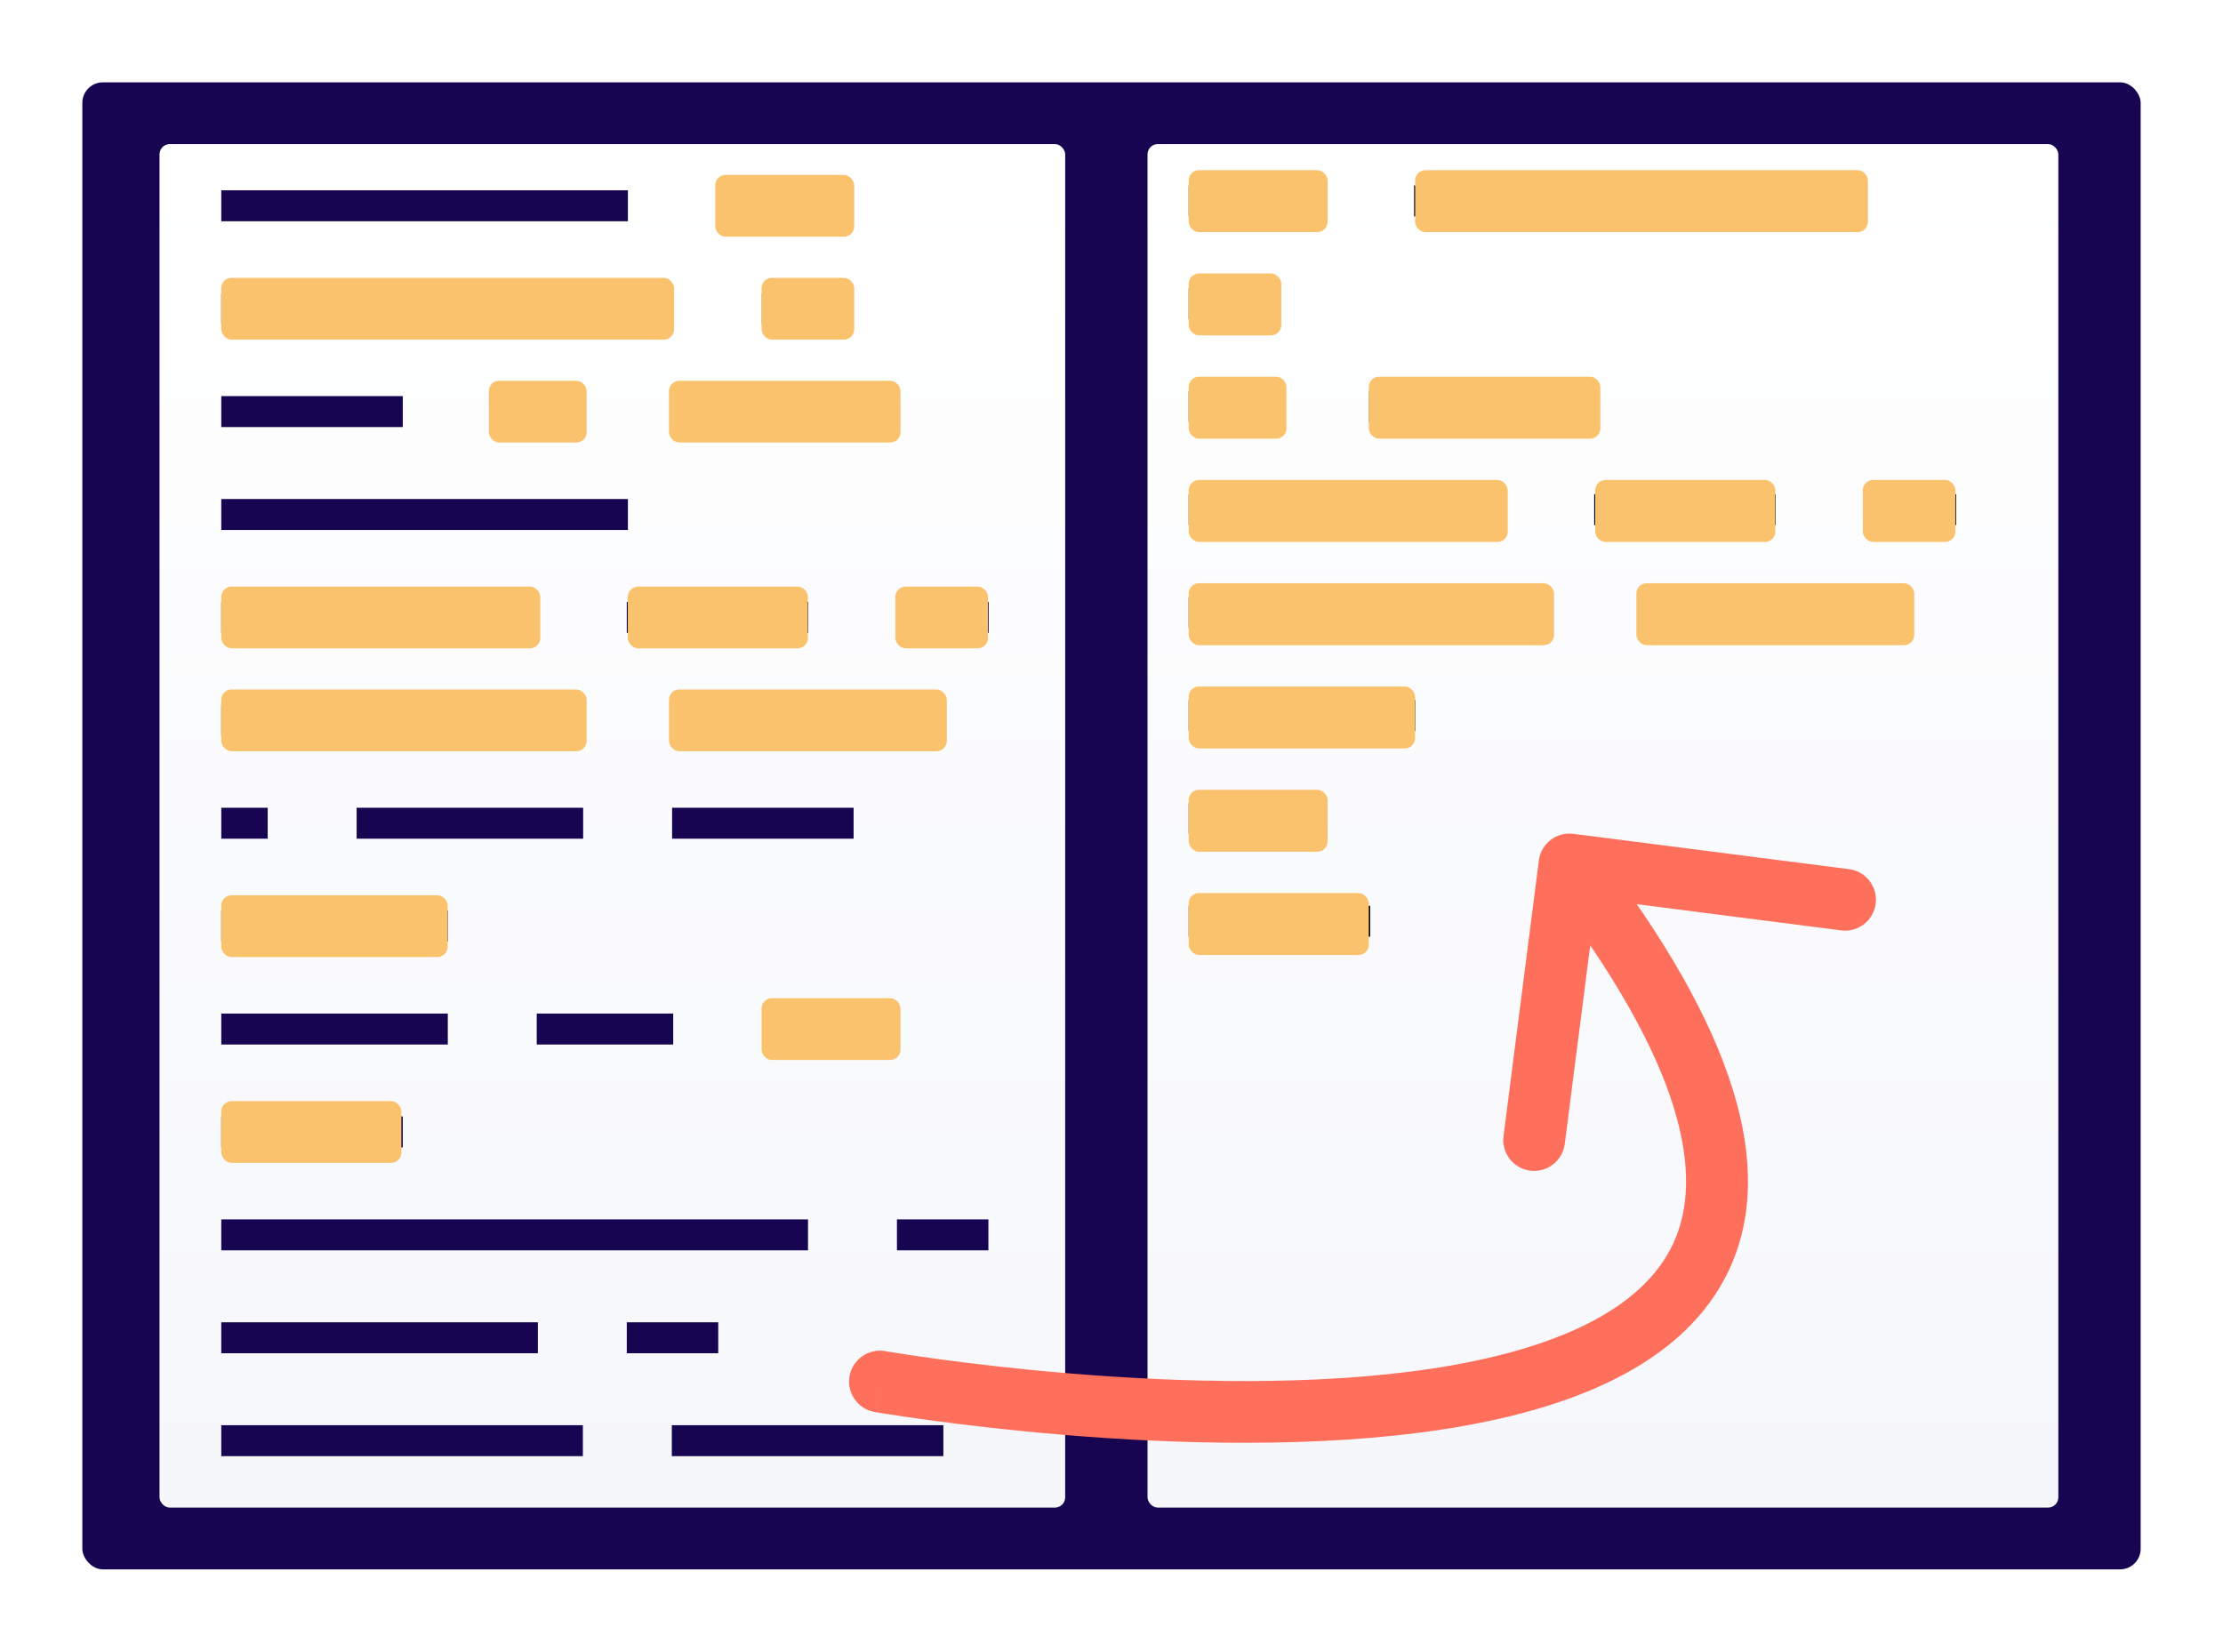 <svg width="432" height="321" viewBox="0 0 432 321" fill="none" xmlns="http://www.w3.org/2000/svg">
<g filter="url(#filter0_d)">
<rect x="16" y="12" width="400" height="289" rx="4" fill="#180551"/>
</g>
<g filter="url(#filter1_d)">
<rect x="31" y="24" width="176" height="265" rx="2" fill="url(#paint0_linear)"/>
</g>
<path d="M43 43H52.023V36.984H43V43ZM51.75 43H60.773V36.984H51.75V43ZM60.5 43H69.523V36.984H60.5V43ZM69.25 43H78.273V36.984H69.25V43ZM78 43H87.023V36.984H78V43ZM86.75 43H95.773V36.984H86.75V43ZM95.5 43H104.523V36.984H95.5V43ZM104.25 43H113.273V36.984H104.25V43ZM113 43H122.023V36.984H113V43ZM139.305 43H148.328V36.984H139.305V43ZM148.055 43H157.078V36.984H148.055V43ZM156.805 43H165.828V36.984H156.805V43ZM43 63H52.023V56.984H43V63ZM51.75 63H60.773V56.984H51.75V63ZM60.5 63H69.523V56.984H60.5V63ZM69.25 63H78.273V56.984H69.25V63ZM78 63H87.023V56.984H78V63ZM86.75 63H95.773V56.984H86.75V63ZM95.5 63H104.523V56.984H95.5V63ZM104.25 63H113.273V56.984H104.25V63ZM113 63H122.023V56.984H113V63ZM121.75 63H130.773V56.984H121.75V63ZM148.055 63H157.078V56.984H148.055V63ZM156.805 63H165.828V56.984H156.805V63ZM43 83H52.023V76.984H43V83ZM51.75 83H60.773V76.984H51.75V83ZM60.5 83H69.523V76.984H60.5V83ZM69.25 83H78.273V76.984H69.25V83ZM95.555 83H104.578V76.984H95.555V83ZM104.305 83H113.328V76.984H104.305V83ZM130.609 83H139.633V76.984H130.609V83ZM139.359 83H148.383V76.984H139.359V83ZM148.109 83H157.133V76.984H148.109V83ZM156.859 83H165.883V76.984H156.859V83ZM165.609 83H174.633V76.984H165.609V83ZM43 103H52.023V96.984H43V103ZM51.75 103H60.773V96.984H51.75V103ZM60.5 103H69.523V96.984H60.5V103ZM69.25 103H78.273V96.984H69.25V103ZM78 103H87.023V96.984H78V103ZM86.75 103H95.773V96.984H86.75V103ZM95.5 103H104.523V96.984H95.5V103ZM104.25 103H113.273V96.984H104.25V103ZM113 103H122.023V96.984H113V103ZM43 123H52.023V116.984H43V123ZM51.75 123H60.773V116.984H51.75V123ZM60.5 123H69.523V116.984H60.5V123ZM69.25 123H78.273V116.984H69.25V123ZM78 123H87.023V116.984H78V123ZM86.75 123H95.773V116.984H86.75V123ZM95.5 123H104.523V116.984H95.5V123ZM121.805 123H130.828V116.984H121.805V123ZM130.555 123H139.578V116.984H130.555V123ZM139.305 123H148.328V116.984H139.305V123ZM148.055 123H157.078V116.984H148.055V123ZM174.359 123H183.383V116.984H174.359V123ZM183.109 123H192.133V116.984H183.109V123ZM43 143H52.023V136.984H43V143ZM51.75 143H60.773V136.984H51.75V143ZM60.5 143H69.523V136.984H60.5V143ZM69.25 143H78.273V136.984H69.25V143ZM78 143H87.023V136.984H78V143ZM86.75 143H95.773V136.984H86.75V143ZM95.5 143H104.523V136.984H95.5V143ZM104.25 143H113.273V136.984H104.25V143ZM130.555 143H139.578V136.984H130.555V143ZM139.305 143H148.328V136.984H139.305V143ZM148.055 143H157.078V136.984H148.055V143ZM156.805 143H165.828V136.984H156.805V143ZM165.555 143H174.578V136.984H165.555V143ZM174.305 143H183.328V136.984H174.305V143ZM43 163H52.023V156.984H43V163ZM69.305 163H78.328V156.984H69.305V163ZM78.055 163H87.078V156.984H78.055V163ZM86.805 163H95.828V156.984H86.805V163ZM95.555 163H104.578V156.984H95.555V163ZM104.305 163H113.328V156.984H104.305V163ZM130.609 163H139.633V156.984H130.609V163ZM139.359 163H148.383V156.984H139.359V163ZM148.109 163H157.133V156.984H148.109V163ZM156.859 163H165.883V156.984H156.859V163ZM43 183H52.023V176.984H43V183ZM51.75 183H60.773V176.984H51.75V183ZM60.5 183H69.523V176.984H60.5V183ZM69.25 183H78.273V176.984H69.25V183ZM78 183H87.023V176.984H78V183ZM43 203H52.023V196.984H43V203ZM51.75 203H60.773V196.984H51.75V203ZM60.5 203H69.523V196.984H60.5V203ZM69.25 203H78.273V196.984H69.25V203ZM78 203H87.023V196.984H78V203ZM104.305 203H113.328V196.984H104.305V203ZM113.055 203H122.078V196.984H113.055V203ZM121.805 203H130.828V196.984H121.805V203ZM148.109 203H157.133V196.984H148.109V203ZM156.859 203H165.883V196.984H156.859V203ZM165.609 203H174.633V196.984H165.609V203ZM43 223H52.023V216.984H43V223ZM51.75 223H60.773V216.984H51.75V223ZM60.5 223H69.523V216.984H60.5V223ZM69.25 223H78.273V216.984H69.25V223ZM43 243H52.023V236.984H43V243ZM51.75 243H60.773V236.984H51.75V243ZM60.5 243H69.523V236.984H60.5V243ZM69.25 243H78.273V236.984H69.25V243ZM78 243H87.023V236.984H78V243ZM86.75 243H95.773V236.984H86.75V243ZM95.5 243H104.523V236.984H95.5V243ZM104.25 243H113.273V236.984H104.25V243ZM113 243H122.023V236.984H113V243ZM121.75 243H130.773V236.984H121.75V243ZM130.5 243H139.523V236.984H130.5V243ZM139.25 243H148.273V236.984H139.25V243ZM148 243H157.023V236.984H148V243ZM174.305 243H183.328V236.984H174.305V243ZM183.055 243H192.078V236.984H183.055V243ZM43 263H52.023V256.984H43V263ZM51.75 263H60.773V256.984H51.75V263ZM60.5 263H69.523V256.984H60.5V263ZM69.25 263H78.273V256.984H69.25V263ZM78 263H87.023V256.984H78V263ZM86.75 263H95.773V256.984H86.75V263ZM95.5 263H104.523V256.984H95.5V263ZM121.805 263H130.828V256.984H121.805V263ZM130.555 263H139.578V256.984H130.555V263ZM43 283H52.023V276.984H43V283ZM51.75 283H60.773V276.984H51.75V283ZM60.5 283H69.523V276.984H60.5V283ZM69.25 283H78.273V276.984H69.25V283ZM78 283H87.023V276.984H78V283ZM86.75 283H95.773V276.984H86.75V283ZM95.5 283H104.523V276.984H95.5V283ZM104.25 283H113.273V276.984H104.25V283ZM130.555 283H139.578V276.984H130.555V283ZM139.305 283H148.328V276.984H139.305V283ZM148.055 283H157.078V276.984H148.055V283ZM156.805 283H165.828V276.984H156.805V283ZM165.555 283H174.578V276.984H165.555V283ZM174.305 283H183.328V276.984H174.305V283Z" fill="#180551"/>
<g style="mix-blend-mode:multiply">
<rect x="43" y="54" width="88" height="12" rx="2" fill="#FBC26E"/>
</g>
<g style="mix-blend-mode:multiply">
<rect x="43" y="114" width="62" height="12" rx="2" fill="#FBC26E"/>
</g>
<g style="mix-blend-mode:multiply">
<rect x="122" y="114" width="35" height="12" rx="2" fill="#FBC26E"/>
</g>
<g style="mix-blend-mode:multiply">
<rect x="43" y="134" width="71" height="12" rx="2" fill="#FBC26E"/>
</g>
<g style="mix-blend-mode:multiply">
<rect x="43" y="174" width="44" height="12" rx="2" fill="#FBC26E"/>
</g>
<g style="mix-blend-mode:multiply">
<rect x="43" y="214" width="35" height="12" rx="2" fill="#FBC26E"/>
</g>
<g style="mix-blend-mode:multiply">
<rect x="130" y="134" width="54" height="12" rx="2" fill="#FBC26E"/>
</g>
<g style="mix-blend-mode:multiply">
<rect x="148" y="194" width="27" height="12" rx="2" fill="#FBC26E"/>
</g>
<g style="mix-blend-mode:multiply">
<rect x="174" y="114" width="18" height="12" rx="2" fill="#FBC26E"/>
</g>
<g style="mix-blend-mode:multiply">
<rect x="148" y="54" width="18" height="12" rx="2" fill="#FBC26E"/>
</g>
<g style="mix-blend-mode:multiply">
<rect x="139" y="34" width="27" height="12" rx="2" fill="#FBC26E"/>
</g>
<g style="mix-blend-mode:multiply">
<rect x="95" y="74" width="19" height="12" rx="2" fill="#FBC26E"/>
</g>
<g style="mix-blend-mode:multiply">
<rect x="130" y="74" width="45" height="12" rx="2" fill="#FBC26E"/>
</g>
<g filter="url(#filter2_d)">
<rect x="223" y="24" width="177" height="265" rx="2" fill="url(#paint1_linear)"/>
</g>
<path d="M231 42.056H240.023V36.04H231V42.056ZM239.75 42.056H248.773V36.04H239.75V42.056ZM248.5 42.056H257.523V36.04H248.5V42.056ZM274.805 42.056H283.828V36.04H274.805V42.056ZM283.555 42.056H292.578V36.04H283.555V42.056ZM292.305 42.056H301.328V36.04H292.305V42.056ZM301.055 42.056H310.078V36.04H301.055V42.056ZM309.805 42.056H318.828V36.04H309.805V42.056ZM318.555 42.056H327.578V36.04H318.555V42.056ZM327.305 42.056H336.328V36.04H327.305V42.056ZM336.055 42.056H345.078V36.04H336.055V42.056ZM344.805 42.056H353.828V36.04H344.805V42.056ZM353.555 42.056H362.578V36.04H353.555V42.056ZM231 62.056H240.023V56.04H231V62.056ZM239.75 62.056H248.773V56.04H239.75V62.056ZM231 82.056H240.023V76.04H231V82.056ZM239.75 82.056H248.773V76.04H239.75V82.056ZM266.055 82.056H275.078V76.04H266.055V82.056ZM274.805 82.056H283.828V76.04H274.805V82.056ZM283.555 82.056H292.578V76.04H283.555V82.056ZM292.305 82.056H301.328V76.04H292.305V82.056ZM301.055 82.056H310.078V76.04H301.055V82.056ZM231 102.056H240.023V96.04H231V102.056ZM239.75 102.056H248.773V96.04H239.75V102.056ZM248.5 102.056H257.523V96.04H248.5V102.056ZM257.25 102.056H266.273V96.04H257.25V102.056ZM266 102.056H275.023V96.04H266V102.056ZM274.75 102.056H283.773V96.04H274.75V102.056ZM283.5 102.056H292.523V96.04H283.5V102.056ZM309.805 102.056H318.828V96.04H309.805V102.056ZM318.555 102.056H327.578V96.04H318.555V102.056ZM327.305 102.056H336.328V96.04H327.305V102.056ZM336.055 102.056H345.078V96.04H336.055V102.056ZM362.359 102.056H371.383V96.04H362.359V102.056ZM371.109 102.056H380.133V96.04H371.109V102.056ZM231 122.056H240.023V116.04H231V122.056ZM239.75 122.056H248.773V116.04H239.75V122.056ZM248.5 122.056H257.523V116.04H248.5V122.056ZM257.25 122.056H266.273V116.04H257.25V122.056ZM266 122.056H275.023V116.04H266V122.056ZM274.75 122.056H283.773V116.04H274.75V122.056ZM283.5 122.056H292.523V116.04H283.5V122.056ZM292.25 122.056H301.273V116.04H292.25V122.056ZM318.555 122.056H327.578V116.04H318.555V122.056ZM327.305 122.056H336.328V116.04H327.305V122.056ZM336.055 122.056H345.078V116.04H336.055V122.056ZM344.805 122.056H353.828V116.04H344.805V122.056ZM353.555 122.056H362.578V116.04H353.555V122.056ZM362.305 122.056H371.328V116.04H362.305V122.056ZM231 142.056H240.023V136.04H231V142.056ZM239.75 142.056H248.773V136.04H239.75V142.056ZM248.5 142.056H257.523V136.04H248.5V142.056ZM257.25 142.056H266.273V136.04H257.25V142.056ZM266 142.056H275.023V136.04H266V142.056ZM231 162.056H240.023V156.04H231V162.056ZM239.75 162.056H248.773V156.04H239.75V162.056ZM248.5 162.056H257.523V156.04H248.5V162.056ZM231 182.056H240.023V176.04H231V182.056ZM239.75 182.056H248.773V176.04H239.75V182.056ZM248.5 182.056H257.523V176.04H248.5V182.056ZM257.25 182.056H266.273V176.04H257.25V182.056Z" fill="black"/>
<g style="mix-blend-mode:multiply">
<rect x="275" y="33.073" width="88" height="12.042" rx="2" fill="#FBC26E"/>
</g>
<g style="mix-blend-mode:multiply">
<rect x="231" y="93.281" width="62" height="12.042" rx="2" fill="#FBC26E"/>
</g>
<g style="mix-blend-mode:multiply">
<rect x="310" y="93.281" width="35" height="12.042" rx="2" fill="#FBC26E"/>
</g>
<g style="mix-blend-mode:multiply">
<rect x="231" y="113.351" width="71" height="12.042" rx="2" fill="#FBC26E"/>
</g>
<g style="mix-blend-mode:multiply">
<rect x="231" y="133.42" width="44" height="12.042" rx="2" fill="#FBC26E"/>
</g>
<g style="mix-blend-mode:multiply">
<rect x="231" y="173.559" width="35" height="12.042" rx="2" fill="#FBC26E"/>
</g>
<g style="mix-blend-mode:multiply">
<rect x="318" y="113.351" width="54" height="12.042" rx="2" fill="#FBC26E"/>
</g>
<g style="mix-blend-mode:multiply">
<rect x="231" y="153.49" width="27" height="12.042" rx="2" fill="#FBC26E"/>
</g>
<g style="mix-blend-mode:multiply">
<rect x="362" y="93.281" width="18" height="12.042" rx="2" fill="#FBC26E"/>
</g>
<g style="mix-blend-mode:multiply">
<rect x="231" y="53.142" width="18" height="12.042" rx="2" fill="#FBC26E"/>
</g>
<g style="mix-blend-mode:multiply">
<rect x="231" y="33.073" width="27" height="12.042" rx="2" fill="#FBC26E"/>
</g>
<g style="mix-blend-mode:multiply">
<rect x="231" y="73.212" width="19" height="12.042" rx="2" fill="#FBC26E"/>
</g>
<g style="mix-blend-mode:multiply">
<rect x="266" y="73.212" width="45" height="12.042" rx="2" fill="#FBC26E"/>
</g>
<g filter="url(#filter3_bdi)">
<path d="M172.028 254.589C168.763 254.021 165.656 256.208 165.089 259.472C164.521 262.737 166.708 265.844 169.972 266.411L172.028 254.589ZM305.763 154.049C302.476 153.627 299.47 155.95 299.049 159.237L292.182 212.799C291.76 216.085 294.083 219.092 297.37 219.513C300.657 219.934 303.663 217.611 304.084 214.325L310.188 166.714L357.799 172.818C361.085 173.24 364.092 170.917 364.513 167.63C364.934 164.343 362.611 161.337 359.325 160.916L305.763 154.049ZM171 260.5C169.972 266.411 169.975 266.412 169.978 266.412C169.98 266.413 169.985 266.413 169.989 266.414C169.999 266.416 170.012 266.418 170.028 266.421C170.062 266.427 170.11 266.435 170.172 266.446C170.297 266.467 170.48 266.498 170.718 266.537C171.193 266.616 171.89 266.729 172.79 266.87C174.589 267.152 177.201 267.545 180.479 267.992C187.031 268.886 196.258 270 206.983 270.886C228.345 272.65 256 273.536 280.346 269.806C292.52 267.94 304.159 264.879 313.857 260.001C323.578 255.111 331.704 248.206 336.135 238.529C345.057 219.042 337.509 192.258 309.748 156.331L300.252 163.669C327.741 199.242 331.068 220.77 325.224 233.534C322.272 239.981 316.605 245.186 308.465 249.281C300.301 253.387 290.012 256.185 278.529 257.944C255.562 261.464 228.999 260.663 207.97 258.927C197.499 258.062 188.488 256.973 182.101 256.102C178.909 255.666 176.376 255.286 174.648 255.015C173.784 254.879 173.121 254.772 172.678 254.698C172.457 254.662 172.29 254.633 172.181 254.615C172.127 254.606 172.086 254.599 172.061 254.594C172.048 254.592 172.039 254.591 172.033 254.59C172.03 254.589 172.029 254.589 172.027 254.589C172.027 254.589 172.028 254.589 171 260.5Z" fill="#FF705C"/>
</g>
<defs>
<filter id="filter0_d" x="0" y="0" width="432" height="321" filterUnits="userSpaceOnUse" color-interpolation-filters="sRGB">
<feFlood flood-opacity="0" result="BackgroundImageFix"/>
<feColorMatrix in="SourceAlpha" type="matrix" values="0 0 0 0 0 0 0 0 0 0 0 0 0 0 0 0 0 0 127 0"/>
<feOffset dy="4"/>
<feGaussianBlur stdDeviation="8"/>
<feColorMatrix type="matrix" values="0 0 0 0 0.483 0 0 0 0 0.483 0 0 0 0 0.483 0 0 0 1 0"/>
<feBlend mode="normal" in2="BackgroundImageFix" result="effect1_dropShadow"/>
<feBlend mode="normal" in="SourceGraphic" in2="effect1_dropShadow" result="shape"/>
</filter>
<filter id="filter1_d" x="27" y="24" width="184" height="273" filterUnits="userSpaceOnUse" color-interpolation-filters="sRGB">
<feFlood flood-opacity="0" result="BackgroundImageFix"/>
<feColorMatrix in="SourceAlpha" type="matrix" values="0 0 0 0 0 0 0 0 0 0 0 0 0 0 0 0 0 0 127 0"/>
<feOffset dy="4"/>
<feGaussianBlur stdDeviation="2"/>
<feColorMatrix type="matrix" values="0 0 0 0 0 0 0 0 0 0 0 0 0 0 0 0 0 0 0.5 0"/>
<feBlend mode="normal" in2="BackgroundImageFix" result="effect1_dropShadow"/>
<feBlend mode="normal" in="SourceGraphic" in2="effect1_dropShadow" result="shape"/>
</filter>
<filter id="filter2_d" x="219" y="24" width="185" height="273" filterUnits="userSpaceOnUse" color-interpolation-filters="sRGB">
<feFlood flood-opacity="0" result="BackgroundImageFix"/>
<feColorMatrix in="SourceAlpha" type="matrix" values="0 0 0 0 0 0 0 0 0 0 0 0 0 0 0 0 0 0 127 0"/>
<feOffset dy="4"/>
<feGaussianBlur stdDeviation="2"/>
<feColorMatrix type="matrix" values="0 0 0 0 0 0 0 0 0 0 0 0 0 0 0 0 0 0 0.5 0"/>
<feBlend mode="normal" in2="BackgroundImageFix" result="effect1_dropShadow"/>
<feBlend mode="normal" in="SourceGraphic" in2="effect1_dropShadow" result="shape"/>
</filter>
<filter id="filter3_bdi" x="148.999" y="141.999" width="231.563" height="150.408" filterUnits="userSpaceOnUse" color-interpolation-filters="sRGB">
<feFlood flood-opacity="0" result="BackgroundImageFix"/>
<feGaussianBlur in="BackgroundImage" stdDeviation="4"/>
<feComposite in2="SourceAlpha" operator="in" result="effect1_backgroundBlur"/>
<feColorMatrix in="SourceAlpha" type="matrix" values="0 0 0 0 0 0 0 0 0 0 0 0 0 0 0 0 0 0 127 0"/>
<feOffset dy="4"/>
<feGaussianBlur stdDeviation="8"/>
<feColorMatrix type="matrix" values="0 0 0 0 0 0 0 0 0 0 0 0 0 0 0 0 0 0 0.5 0"/>
<feBlend mode="normal" in2="effect1_backgroundBlur" result="effect2_dropShadow"/>
<feBlend mode="normal" in="SourceGraphic" in2="effect2_dropShadow" result="shape"/>
<feColorMatrix in="SourceAlpha" type="matrix" values="0 0 0 0 0 0 0 0 0 0 0 0 0 0 0 0 0 0 127 0" result="hardAlpha"/>
<feOffset dy="4"/>
<feGaussianBlur stdDeviation="2"/>
<feComposite in2="hardAlpha" operator="arithmetic" k2="-1" k3="1"/>
<feColorMatrix type="matrix" values="0 0 0 0 0.965 0 0 0 0 0.282 0 0 0 0 0.282 0 0 0 1 0"/>
<feBlend mode="normal" in2="shape" result="effect3_innerShadow"/>
</filter>
<linearGradient id="paint0_linear" x1="119" y1="24" x2="119" y2="289" gradientUnits="userSpaceOnUse">
<stop stop-color="white"/>
<stop offset="1" stop-color="#F6F7FB"/>
</linearGradient>
<linearGradient id="paint1_linear" x1="311.5" y1="24" x2="311.5" y2="289" gradientUnits="userSpaceOnUse">
<stop stop-color="white"/>
<stop offset="1" stop-color="#F6F7FB"/>
</linearGradient>
</defs>
</svg>
